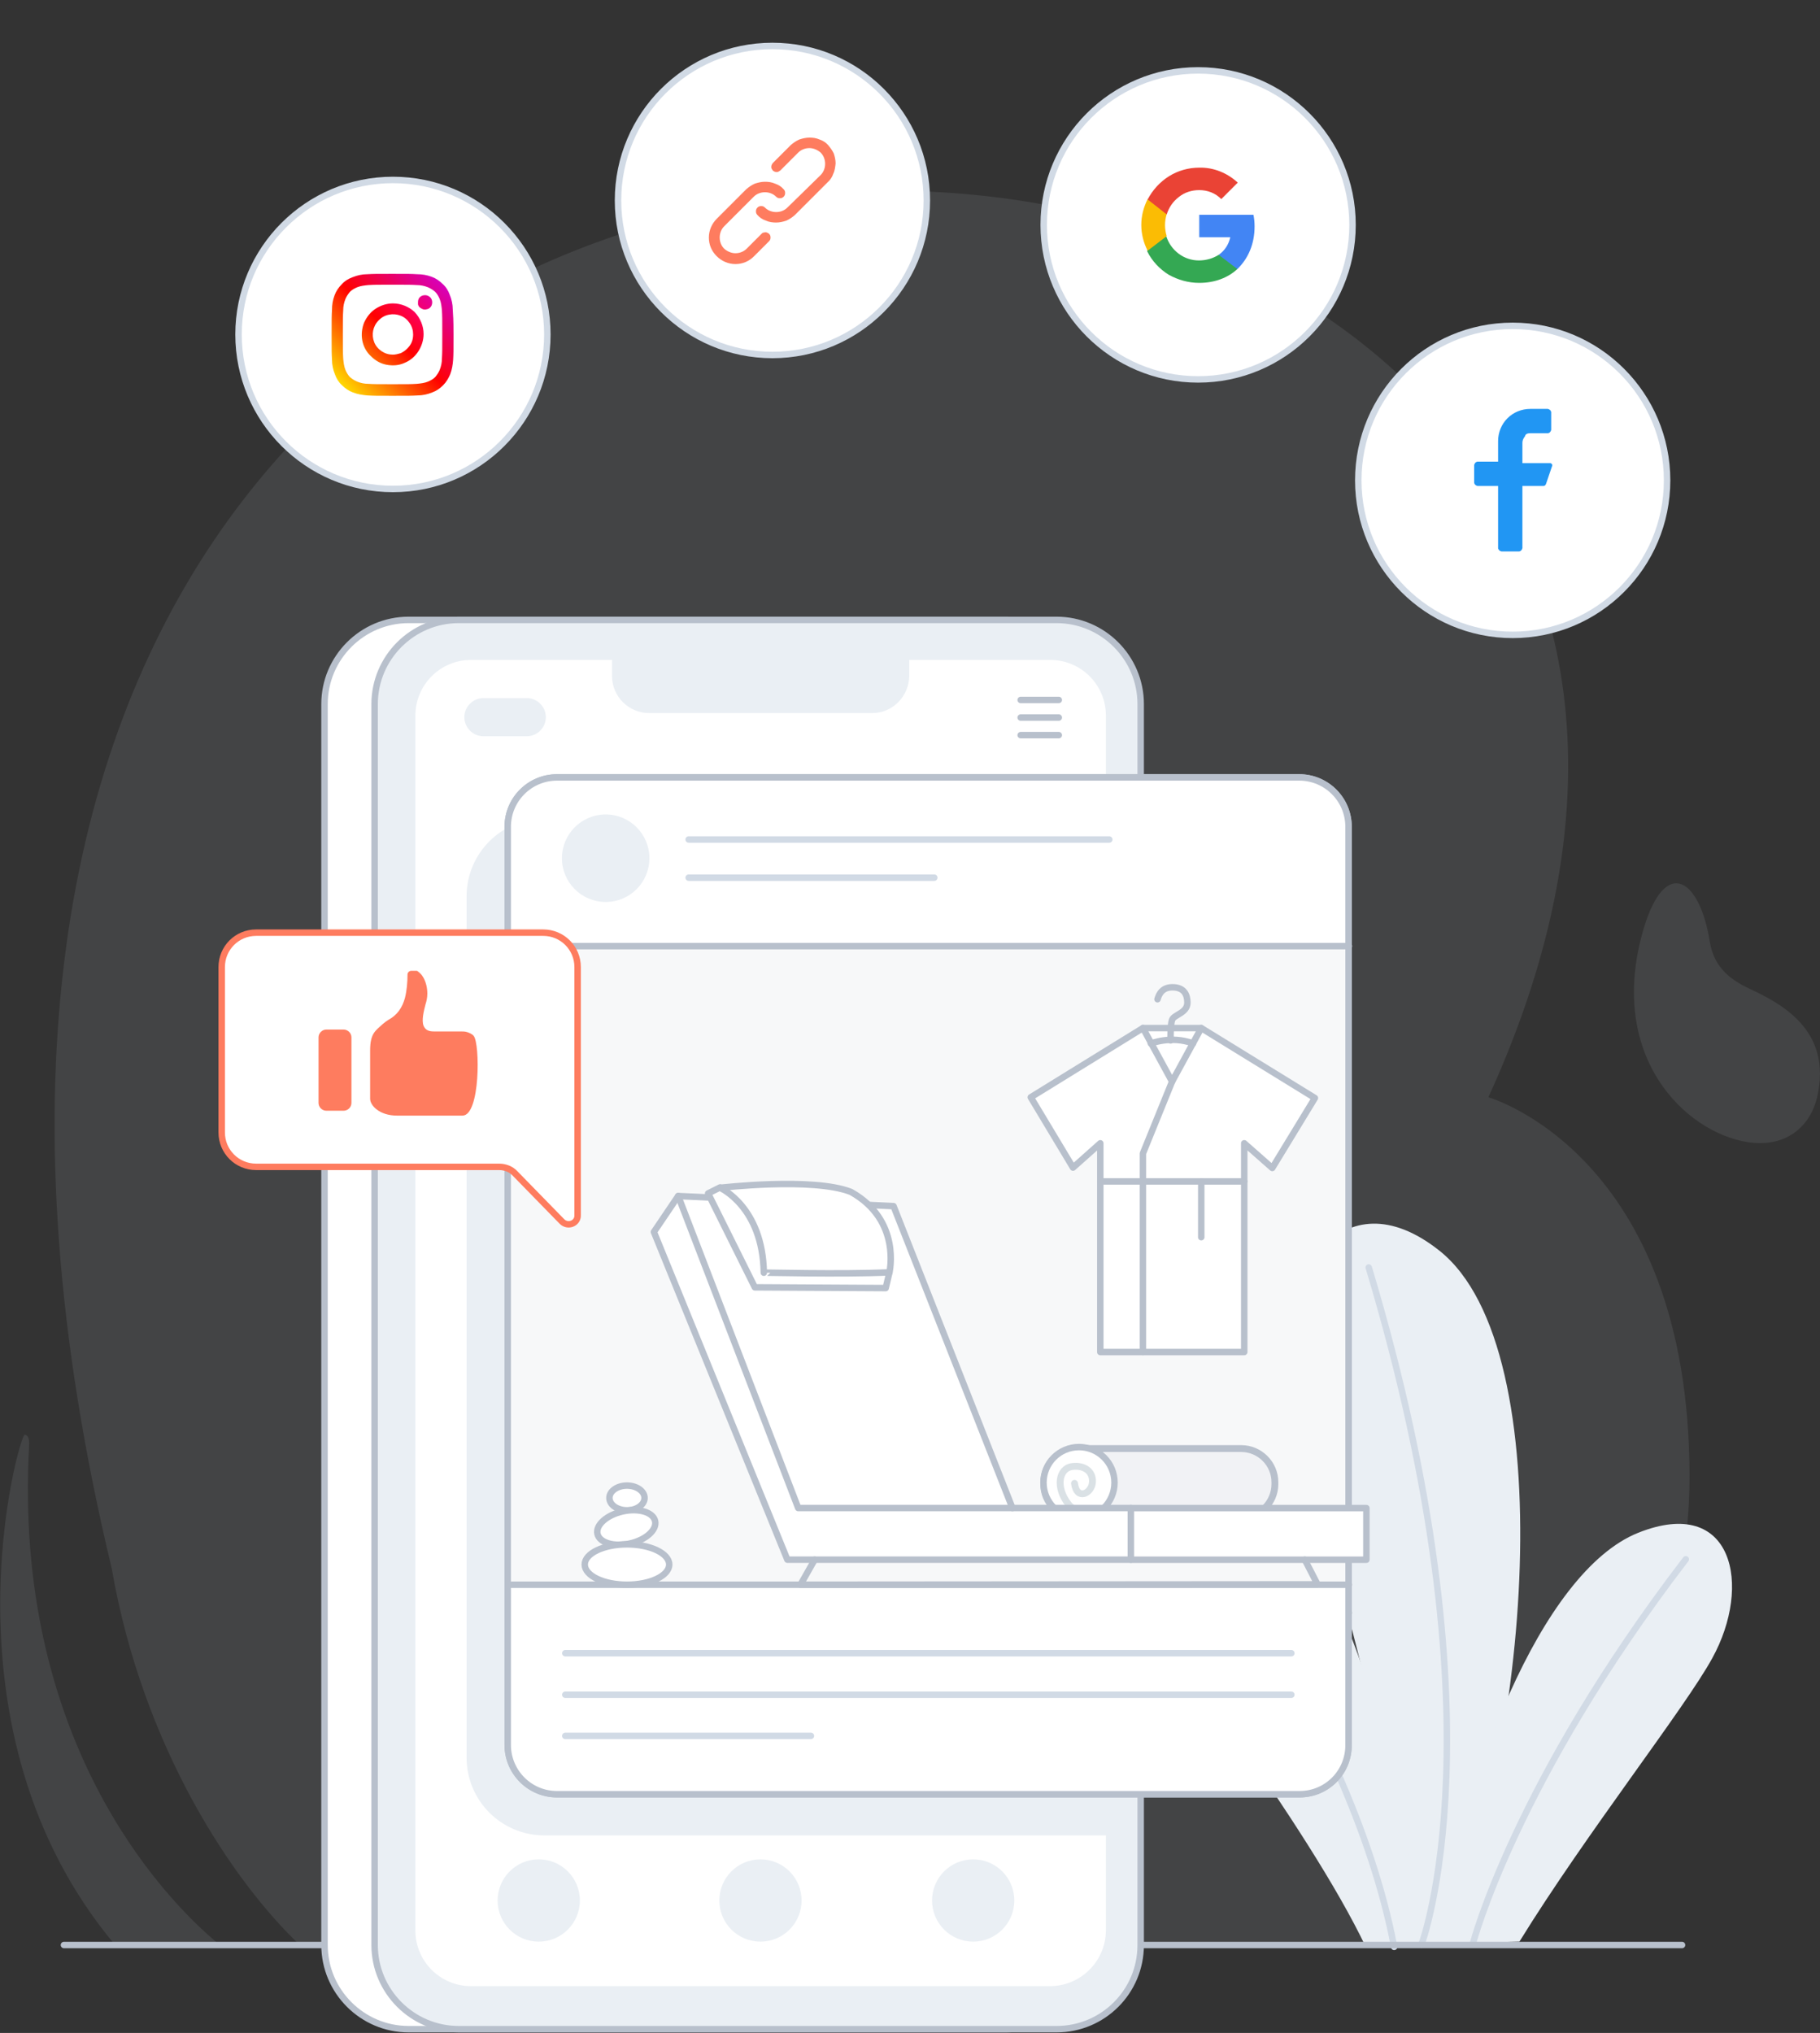 <svg width="531" height="593" viewBox="0 0 531 593" fill="none" xmlns="http://www.w3.org/2000/svg">
<rect x="0" y="0" width="531" height="593" fill="#333333" stroke="none"/>
<path opacity="0.12" d="M509.948 333.167C521.51 334.913 528.6 328.147 530.346 319.199C533.836 302.065 522.383 293.99 511.366 288.861C505.693 286.242 500.13 282.859 498.821 274.565C495.876 256.232 485.95 249.793 479.623 270.637C468.497 307.958 491.622 330.33 509.948 333.167Z" fill="#B8C0CC"/>
<path opacity="0.12" d="M87.482 567.355H393.56C433.156 567.355 492.931 509.19 492.931 430.727C492.931 336.659 434.246 320.072 434.246 320.072C590.802 -22.173 -98.467 -87.145 32.615 457.572C41.668 509.954 68.284 549.24 87.482 567.355Z" fill="#B8C0CC"/>
<path opacity="0.12" d="M64.139 567.355C46.577 552.95 3.709 506.571 8.508 421.342C8.508 421.342 8.726 418.614 7.199 418.505C5.672 418.396 -19.089 504.606 33.596 567.355H64.139Z" fill="#B8C0CC"/>
<path fill-rule="evenodd" clip-rule="evenodd" d="M419.957 364.814C391.487 342.225 372.071 372.453 376.216 402.136C380.034 430.291 413.194 526.432 409.376 567.355L420.611 567.028C445.809 513.992 456.39 393.733 419.957 364.814Z" fill="#EAEFF4"/>
<path fill-rule="evenodd" clip-rule="evenodd" d="M477.987 447.096C505.694 436.075 511.257 462.483 499.585 483.654C491.731 498.059 462.607 535.053 443.3 566.373L419.848 567.028C426.065 520.321 449.299 458.555 477.987 447.096Z" fill="#EAEFF4"/>
<path d="M429.774 566.81C429.774 566.81 441.991 519.885 491.84 454.844" stroke="#D1DAE5" stroke-width="1.883" stroke-miterlimit="10" stroke-linecap="round" stroke-linejoin="round"/>
<path d="M414.721 567.246C414.721 567.246 439.155 502.315 399.341 369.725" stroke="#D1DAE5" stroke-width="1.883" stroke-miterlimit="10" stroke-linecap="round" stroke-linejoin="round"/>
<path fill-rule="evenodd" clip-rule="evenodd" d="M351.128 418.723C321.567 406.719 315.349 434.874 327.566 457.682C337.711 476.561 381.452 532.107 398.577 568.119L413.303 567.682C412.648 517.375 386.033 432.91 351.128 418.723Z" fill="#EAEFF4"/>
<path d="M336.293 427.017C336.293 427.017 393.778 499.587 406.758 567.901" stroke="#D1DAE5" stroke-width="1.883" stroke-miterlimit="10" stroke-linecap="round" stroke-linejoin="round"/>
<path d="M18.653 567.355H490.75" stroke="#B8C0CC" stroke-width="1.883" stroke-miterlimit="10" stroke-linecap="round" stroke-linejoin="round"/>
<path d="M293.643 591.909H119.224C105.698 591.909 94.681 580.887 94.681 567.355V205.378C94.681 191.847 105.698 180.825 119.224 180.825H293.643C307.168 180.825 318.186 191.847 318.186 205.378V567.355C318.186 580.996 307.168 591.909 293.643 591.909Z" fill="white" stroke="#B8C0CC" stroke-width="1.883" stroke-miterlimit="10" stroke-linecap="round" stroke-linejoin="round"/>
<path d="M308.15 591.909H133.841C120.315 591.909 109.298 580.887 109.298 567.355V205.487C109.298 191.955 120.315 180.934 133.841 180.934H308.15C321.676 180.934 332.693 191.955 332.693 205.487V567.355C332.802 580.887 321.785 591.909 308.15 591.909Z" fill="#EAEFF4"/>
<path d="M306.296 579.359H137.44C128.496 579.359 121.188 572.156 121.188 563.099V208.761C121.188 199.813 128.387 192.501 137.44 192.501H306.405C315.349 192.501 322.658 199.704 322.658 208.761V563.208C322.549 572.156 315.24 579.359 306.296 579.359Z" fill="white"/>
<path d="M308.259 591.909H133.841C120.315 591.909 109.298 580.887 109.298 567.355V205.378C109.298 191.847 120.315 180.825 133.841 180.825H308.259C321.785 180.825 332.802 191.847 332.802 205.378V567.355C332.802 580.996 321.785 591.909 308.259 591.909Z" stroke="#B8C0CC" stroke-width="1.883" stroke-miterlimit="10" stroke-linecap="round" stroke-linejoin="round"/>
<path d="M157.184 566.373C163.811 566.373 169.183 560.999 169.183 554.369C169.183 547.739 163.811 542.365 157.184 542.365C150.557 542.365 145.185 547.739 145.185 554.369C145.185 560.999 150.557 566.373 157.184 566.373Z" fill="#EAEFF4"/>
<path d="M221.868 566.373C228.495 566.373 233.867 560.999 233.867 554.369C233.867 547.739 228.495 542.365 221.868 542.365C215.241 542.365 209.869 547.739 209.869 554.369C209.869 560.999 215.241 566.373 221.868 566.373Z" fill="#EAEFF4"/>
<path d="M283.934 566.373C290.561 566.373 295.933 560.999 295.933 554.369C295.933 547.739 290.561 542.365 283.934 542.365C277.308 542.365 271.936 547.739 271.936 554.369C271.936 560.999 277.308 566.373 283.934 566.373Z" fill="#EAEFF4"/>
<path fill-rule="evenodd" clip-rule="evenodd" d="M328.003 535.381H158.82C146.276 535.381 136.131 525.232 136.131 512.682V261.47C136.131 248.92 146.276 238.771 158.82 238.771H305.314C317.858 238.771 328.003 248.92 328.003 261.47V535.381Z" fill="#EAEFF4"/>
<path d="M297.788 204.178H308.914" stroke="#B8C0CC" stroke-width="1.883" stroke-miterlimit="10" stroke-linecap="round" stroke-linejoin="round"/>
<path d="M297.788 209.307H308.914" stroke="#B8C0CC" stroke-width="1.883" stroke-miterlimit="10" stroke-linecap="round" stroke-linejoin="round"/>
<path d="M297.788 214.436H308.914" stroke="#B8C0CC" stroke-width="1.883" stroke-miterlimit="10" stroke-linecap="round" stroke-linejoin="round"/>
<path d="M254.483 207.998H189.362C183.472 207.998 178.563 203.196 178.563 197.194V192.829C178.563 186.936 183.363 182.025 189.362 182.025H254.483C260.373 182.025 265.282 186.827 265.282 192.829V197.194C265.173 203.196 260.373 207.998 254.483 207.998Z" fill="#EAEFF4"/>
<path d="M153.693 214.763H141.04C137.986 214.763 135.477 212.253 135.477 209.198C135.477 206.142 137.986 203.632 141.04 203.632H153.693C156.748 203.632 159.256 206.142 159.256 209.198C159.256 212.253 156.748 214.763 153.693 214.763Z" fill="#EAEFF4"/>
<path fill-rule="evenodd" clip-rule="evenodd" d="M379.161 523.376H162.529C154.566 523.376 148.13 516.938 148.13 508.971V241.172C148.13 233.206 154.566 226.767 162.529 226.767H379.052C387.015 226.767 393.451 233.206 393.451 241.172V508.862C393.56 516.938 387.124 523.376 379.161 523.376Z" fill="white" stroke="#B8C0CC" stroke-width="1.883" stroke-miterlimit="10" stroke-linecap="round" stroke-linejoin="round"/>
<path d="M349.561 110.672C374.442 110.672 394.611 90.494 394.611 65.603C394.611 40.711 374.442 20.533 349.561 20.533C324.681 20.533 304.512 40.711 304.512 65.603C304.512 90.494 324.681 110.672 349.561 110.672Z" fill="white" stroke="#D1DAE5" stroke-width="1.883" stroke-miterlimit="10" stroke-linecap="round" stroke-linejoin="round"/>
<path d="M441.337 185.19C466.217 185.19 486.386 165.011 486.386 140.12C486.386 115.229 466.217 95.05 441.337 95.05C416.456 95.05 396.287 115.229 396.287 140.12C396.287 165.011 416.456 185.19 441.337 185.19Z" fill="white" stroke="#D1DAE5" stroke-width="1.883" stroke-miterlimit="10" stroke-linecap="round" stroke-linejoin="round"/>
<path d="M366.033 66.039C366.033 64.839 365.923 63.747 365.705 62.656H349.889V69.204H358.942C358.506 71.277 357.306 73.132 355.561 74.333V78.48H361.015C364.178 75.424 366.033 71.168 366.033 66.039Z" fill="#4285F4"/>
<path d="M349.889 82.517C354.47 82.517 358.288 80.99 361.015 78.48L355.561 74.333C353.816 75.424 351.852 75.97 349.78 75.97C347.707 75.97 345.635 75.315 343.889 74.005C342.144 72.696 340.944 70.95 340.29 68.986H334.727V73.351C336.145 76.188 338.326 78.48 340.944 80.117C343.671 81.644 346.725 82.517 349.889 82.517Z" fill="#34A853"/>
<path d="M340.399 68.876C339.744 66.803 339.744 64.511 340.399 62.438V58.073H334.836C333.636 60.474 332.981 62.983 332.981 65.603C332.981 68.222 333.636 70.841 334.836 73.132L340.399 68.876Z" fill="#FBBC04"/>
<path d="M349.889 55.454C351.089 55.454 352.288 55.672 353.379 56.108C354.47 56.545 355.452 57.2 356.324 58.073L361.124 53.271C358.07 50.434 354.034 48.797 349.889 48.906C346.725 48.906 343.671 49.779 341.053 51.416C338.435 53.053 336.254 55.454 334.836 58.182L340.399 62.547C341.053 60.474 342.253 58.727 343.998 57.418C345.635 56.108 347.707 55.454 349.889 55.454Z" fill="#EA4335"/>
<path d="M225.359 103.546C250.239 103.546 270.409 83.368 270.409 58.477C270.409 33.585 250.239 13.407 225.359 13.407C200.478 13.407 180.309 33.585 180.309 58.477C180.309 83.368 200.478 103.546 225.359 103.546Z" fill="white" stroke="#D1DAE5" stroke-width="1.883" stroke-miterlimit="10" stroke-linecap="round" stroke-linejoin="round"/>
<path d="M114.643 142.63C139.523 142.63 159.693 122.452 159.693 97.56C159.693 72.669 139.523 52.49 114.643 52.49C89.762 52.49 69.593 72.669 69.593 97.56C69.593 122.452 89.762 142.63 114.643 142.63Z" fill="white" stroke="#D1DAE5" stroke-width="1.883" stroke-miterlimit="10" stroke-linecap="round" stroke-linejoin="round"/>
<path d="M222.195 68.189L217.832 72.554C216.96 73.427 215.76 73.864 214.56 73.864C213.36 73.864 212.16 73.318 211.287 72.554C210.415 71.681 209.978 70.481 209.978 69.28C209.978 68.08 210.415 66.879 211.287 66.007L219.905 57.385C220.777 56.512 221.977 56.076 223.177 56.076C224.377 56.076 225.577 56.512 226.449 57.385C226.777 57.713 227.104 57.822 227.54 57.822C227.977 57.822 228.304 57.713 228.631 57.385C228.958 57.058 229.067 56.731 229.067 56.294C229.067 55.858 228.958 55.53 228.631 55.203C227.977 54.439 227.104 53.893 226.122 53.566C225.141 53.129 224.159 53.02 223.177 53.02C222.195 53.02 221.214 53.239 220.232 53.566C219.25 54.002 218.487 54.548 217.723 55.203L209.106 63.824C207.688 65.243 206.815 67.207 206.815 69.28C206.815 71.354 207.579 73.209 209.106 74.737C210.524 76.155 212.487 77.028 214.56 77.028C216.632 77.028 218.487 76.264 220.014 74.737L224.377 70.372C224.704 70.044 224.813 69.717 224.813 69.28C224.813 68.844 224.704 68.516 224.377 68.189C224.268 68.08 224.05 67.971 223.832 67.862C223.613 67.752 223.395 67.752 223.286 67.752C223.068 67.752 222.85 67.862 222.741 67.862C222.523 67.862 222.414 67.971 222.195 68.189Z" fill="#FE7C5F"/>
<path d="M241.612 42.326C240.957 41.562 240.084 41.016 239.103 40.689C238.121 40.252 237.139 40.143 236.158 40.143C235.176 40.143 234.194 40.362 233.212 40.689C232.231 41.126 231.467 41.671 230.704 42.326L225.468 47.564C225.359 47.673 225.25 47.891 225.141 48.11C225.031 48.328 225.031 48.546 225.031 48.655C225.031 48.873 225.031 49.092 225.141 49.201C225.25 49.419 225.359 49.528 225.468 49.746C225.577 49.856 225.795 49.965 226.013 50.074C226.231 50.183 226.449 50.183 226.559 50.183C226.668 50.183 226.995 50.183 227.104 50.074C227.322 49.965 227.431 49.856 227.649 49.746L232.885 44.508C233.758 43.635 234.958 43.199 236.158 43.199C237.357 43.199 238.557 43.745 239.43 44.508C240.303 45.381 240.739 46.582 240.739 47.782C240.739 48.983 240.303 50.183 239.43 51.056L229.722 60.55C228.849 61.423 227.649 61.86 226.449 61.86C225.25 61.86 224.05 61.423 223.177 60.55C222.85 60.223 222.523 60.114 222.086 60.114C221.65 60.114 221.323 60.223 220.996 60.55C220.668 60.878 220.559 61.205 220.559 61.642C220.559 62.078 220.668 62.405 220.996 62.733C221.65 63.497 222.523 64.042 223.504 64.37C224.486 64.806 225.468 64.915 226.449 64.915C227.431 64.915 228.413 64.697 229.395 64.37C230.376 63.933 231.14 63.388 231.903 62.733L241.502 53.13C242.266 52.475 242.811 51.602 243.139 50.62C243.575 49.746 243.684 48.655 243.793 47.673C243.793 46.691 243.575 45.709 243.248 44.727C242.811 43.854 242.266 43.09 241.612 42.326Z" fill="#FE7C5F"/>
<path d="M446.463 126.37H451.59C451.699 126.37 451.808 126.37 451.917 126.261C452.026 126.261 452.135 126.152 452.244 126.043C452.354 125.933 452.354 125.824 452.463 125.715C452.463 125.606 452.572 125.497 452.572 125.388V120.259C452.572 120.15 452.572 120.041 452.463 119.931C452.463 119.822 452.354 119.713 452.244 119.604C452.135 119.495 452.026 119.495 451.917 119.386C451.808 119.386 451.699 119.277 451.59 119.277H446.463C443.954 119.277 441.555 120.259 439.809 122.005C438.064 123.751 437.082 126.152 437.082 128.662V134.664H431.083C430.974 134.664 430.865 134.664 430.756 134.773C430.647 134.773 430.538 134.882 430.429 134.991C430.319 135.1 430.319 135.209 430.21 135.318C430.21 135.428 430.101 135.537 430.101 135.646V140.775C430.101 140.884 430.101 140.993 430.21 141.102C430.21 141.211 430.319 141.32 430.429 141.43C430.538 141.539 430.647 141.539 430.756 141.648C430.865 141.648 430.974 141.757 431.083 141.757H437.082V159.872C437.082 159.981 437.082 160.09 437.191 160.2C437.301 160.309 437.301 160.418 437.41 160.527C437.519 160.636 437.628 160.636 437.737 160.745C437.846 160.745 437.955 160.854 438.064 160.854H443.191C443.3 160.854 443.409 160.854 443.518 160.745C443.627 160.745 443.736 160.636 443.845 160.527C443.954 160.418 443.954 160.309 444.063 160.2C444.063 160.09 444.173 159.981 444.173 159.872V141.757H450.172C450.39 141.757 450.499 141.757 450.717 141.648C450.826 141.539 450.936 141.43 451.045 141.211L452.79 136.082C452.79 135.973 452.899 135.864 452.899 135.755C452.899 135.646 452.899 135.537 452.79 135.428C452.681 135.318 452.681 135.209 452.572 135.209C452.463 135.1 452.354 135.1 452.244 135.1H444.173V129.098C444.173 128.443 444.5 127.789 444.936 127.243C445.045 126.588 445.7 126.37 446.463 126.37Z" fill="#2196F3"/>
<path d="M132.096 90.249C132.096 88.83 131.768 87.302 131.223 85.993C130.787 84.792 130.132 83.701 129.15 82.828C128.278 81.955 127.187 81.191 125.987 80.754C124.569 80.209 123.151 79.99 121.733 79.99C119.879 79.881 119.224 79.881 114.425 79.881C109.625 79.881 109.08 79.881 107.116 79.99C105.698 79.99 104.171 80.318 102.862 80.864C101.662 81.3 100.571 81.955 99.699 82.937C98.826 83.81 98.063 84.901 97.626 86.102C97.081 87.52 96.863 88.939 96.863 90.358C96.754 92.213 96.754 92.868 96.754 97.669C96.754 102.471 96.754 103.016 96.863 104.981C96.863 106.399 97.19 107.927 97.735 109.237C98.172 110.437 98.826 111.528 99.808 112.401C100.681 113.274 101.771 114.038 102.971 114.475C104.389 115.02 105.807 115.239 107.225 115.348C109.08 115.457 109.734 115.457 114.534 115.457C119.333 115.457 119.879 115.457 121.842 115.348C123.26 115.348 124.787 115.02 126.096 114.475C127.296 114.038 128.278 113.384 129.259 112.401C130.241 111.419 130.787 110.437 131.332 109.237C131.877 107.818 132.096 106.399 132.205 104.981C132.314 103.126 132.314 102.471 132.314 97.669C132.314 92.868 132.205 92.213 132.096 90.249ZM128.932 104.653C128.932 105.745 128.714 106.836 128.278 107.927C127.95 108.691 127.514 109.346 126.969 110.001C126.423 110.546 125.66 110.983 124.896 111.31C123.805 111.747 122.715 111.856 121.624 111.965C119.77 112.074 119.224 112.074 114.534 112.074C109.843 112.074 109.298 112.074 107.444 111.965C106.353 111.965 105.262 111.747 104.171 111.31C103.408 110.983 102.753 110.546 102.099 110.001C101.553 109.455 101.117 108.691 100.79 107.927C100.353 106.836 100.244 105.745 100.135 104.653C100.026 102.798 100.026 102.253 100.026 97.56C100.026 92.868 100.026 92.322 100.135 90.467C100.135 89.376 100.353 88.284 100.79 87.193C101.117 86.429 101.553 85.774 102.099 85.12C102.644 84.574 103.408 84.137 104.171 83.81C105.262 83.373 106.353 83.264 107.444 83.155C109.298 83.046 109.843 83.046 114.534 83.046C119.224 83.046 119.77 83.046 121.624 83.155C122.715 83.155 123.805 83.373 124.896 83.81C125.66 84.137 126.314 84.574 126.969 85.12C127.514 85.665 127.95 86.429 128.278 87.193C128.714 88.284 128.823 89.376 128.932 90.467C129.041 92.322 129.041 92.868 129.041 97.56C129.041 102.253 129.041 102.798 128.932 104.653Z" fill="url(#paint0_linear)"/>
<path d="M114.643 88.503C112.897 88.503 111.152 89.048 109.625 90.031C108.098 91.013 107.007 92.431 106.244 94.068C105.589 95.705 105.371 97.56 105.698 99.306C106.025 101.052 106.898 102.689 108.207 103.89C109.516 105.199 111.043 106.072 112.788 106.4C114.534 106.727 116.388 106.618 118.024 105.854C119.66 105.199 121.078 103.999 122.06 102.471C123.042 100.943 123.587 99.197 123.587 97.451C123.587 95.05 122.606 92.759 120.969 91.013C119.333 89.485 117.043 88.503 114.643 88.503ZM114.643 103.453C113.443 103.453 112.352 103.126 111.37 102.471C110.389 101.816 109.625 100.943 109.189 99.852C108.752 98.761 108.643 97.56 108.862 96.469C109.08 95.378 109.625 94.287 110.498 93.413C111.37 92.54 112.352 91.995 113.552 91.776C114.643 91.558 115.843 91.667 116.933 92.104C118.024 92.54 118.897 93.304 119.551 94.287C120.206 95.269 120.533 96.36 120.533 97.56C120.533 98.324 120.424 99.088 120.097 99.852C119.77 100.616 119.333 101.162 118.788 101.707C118.242 102.253 117.588 102.689 116.933 103.017C116.17 103.235 115.406 103.453 114.643 103.453Z" fill="url(#paint1_linear)"/>
<path d="M126.096 88.175C126.096 88.612 125.987 89.048 125.769 89.376C125.551 89.703 125.223 90.03 124.787 90.139C124.351 90.249 124.024 90.358 123.587 90.249C123.151 90.139 122.824 89.921 122.497 89.703C122.169 89.376 121.951 89.048 121.951 88.612C121.951 88.175 121.951 87.739 122.06 87.411C122.169 86.975 122.497 86.647 122.824 86.429C123.151 86.211 123.587 86.102 124.024 86.102C124.569 86.102 125.114 86.32 125.551 86.757C125.878 87.084 126.096 87.63 126.096 88.175Z" fill="url(#paint2_linear)"/>
<path d="M393.56 470.449H148.13" stroke="#B8C0CC" stroke-width="1.883" stroke-miterlimit="10" stroke-linecap="round" stroke-linejoin="round"/>
<path d="M172.128 253.613C176.586 253.613 180.2 249.997 180.2 245.537C180.2 241.077 176.586 237.462 172.128 237.462C167.67 237.462 164.056 241.077 164.056 245.537C164.056 249.997 167.67 253.613 172.128 253.613Z" fill="#EAEFF4"/>
<path fill-rule="evenodd" clip-rule="evenodd" d="M379.161 523.376H162.529C154.566 523.376 148.13 516.938 148.13 508.971V241.172C148.13 233.206 154.566 226.767 162.529 226.767H379.052C387.015 226.767 393.451 233.206 393.451 241.172V508.862C393.56 516.938 387.124 523.376 379.161 523.376Z" fill="white"/>
<path opacity="0.12" d="M393.56 275.984H148.13V462.374H393.56V275.984Z" fill="#B8C0CC"/>
<path fill-rule="evenodd" clip-rule="evenodd" d="M379.161 523.376H162.529C154.566 523.376 148.13 516.938 148.13 508.972V241.172C148.13 233.206 154.566 226.767 162.529 226.767H379.052C387.015 226.767 393.451 233.206 393.451 241.172V508.862C393.56 516.938 387.124 523.376 379.161 523.376Z" stroke="#B8C0CC" stroke-width="1.883" stroke-miterlimit="10" stroke-linecap="round" stroke-linejoin="round"/>
<path d="M148.13 275.984H393.56" stroke="#B8C0CC" stroke-width="1.883" stroke-miterlimit="10" stroke-linecap="round" stroke-linejoin="round"/>
<path d="M148.13 462.265H393.56" stroke="#B8C0CC" stroke-width="1.883" stroke-miterlimit="10" stroke-linecap="round" stroke-linejoin="round"/>
<path d="M163.947 356.302L150.312 342.334C149.112 341.024 147.367 340.369 145.621 340.369H74.72C69.156 340.369 64.684 335.895 64.684 330.33V282.095C64.684 276.53 69.156 272.055 74.72 272.055H158.493C164.056 272.055 168.528 276.53 168.528 282.095V354.447C168.637 356.848 165.692 358.048 163.947 356.302Z" fill="white" stroke="#FE7C5F" stroke-width="1.883" stroke-miterlimit="10" stroke-linecap="round" stroke-linejoin="round"/>
<path fill-rule="evenodd" clip-rule="evenodd" d="M100.244 324H95.227C94.027 324 92.936 323.018 92.936 321.708V302.611C92.936 301.411 93.918 300.319 95.227 300.319H100.244C101.444 300.319 102.535 301.301 102.535 302.611V321.708C102.535 323.018 101.444 324 100.244 324Z" fill="#FE7C5F"/>
<path fill-rule="evenodd" clip-rule="evenodd" d="M111.698 298.683C109.625 300.647 107.989 301.302 107.989 306.431C107.989 311.56 107.989 318.544 107.989 320.508C107.989 322.472 110.716 325.419 115.843 325.419H122.715H134.932C140.167 325.419 140.058 304.357 138.204 302.175C137.768 301.629 137.004 301.302 136.35 301.083C135.695 300.865 135.041 300.865 134.386 300.865H126.532C125.224 300.865 124.133 300.538 123.587 299.228C122.933 297.591 123.696 294.754 124.133 293.008C124.46 292.026 124.678 290.935 124.678 289.843C124.678 288.316 124.351 286.679 123.587 285.26C123.369 284.933 123.151 284.496 122.824 284.169C122.497 283.841 122.169 283.514 121.842 283.296C121.733 283.187 121.624 283.187 121.406 283.187H119.988C119.442 283.187 118.897 283.623 118.897 284.278C118.897 286.569 118.679 288.97 118.133 291.153C117.37 293.881 115.952 296.064 113.334 297.482C112.788 297.81 112.243 298.246 111.698 298.683Z" fill="#FE7C5F"/>
<path d="M176.709 263.107C183.758 263.107 189.471 257.39 189.471 250.339C189.471 243.287 183.758 237.571 176.709 237.571C169.661 237.571 163.947 243.287 163.947 250.339C163.947 257.39 169.661 263.107 176.709 263.107Z" fill="#EAEFF4"/>
<path d="M200.925 244.883H323.639" stroke="#D1DAE5" stroke-width="1.883" stroke-miterlimit="10" stroke-linecap="round" stroke-linejoin="round"/>
<path d="M200.925 256.014H272.59" stroke="#D1DAE5" stroke-width="1.883" stroke-miterlimit="10" stroke-linecap="round" stroke-linejoin="round"/>
<path d="M376.761 482.235H164.929" stroke="#D1DAE5" stroke-width="1.883" stroke-miterlimit="10" stroke-linecap="round" stroke-linejoin="round"/>
<path d="M376.761 494.349H164.929" stroke="#D1DAE5" stroke-width="1.883" stroke-miterlimit="10" stroke-linecap="round" stroke-linejoin="round"/>
<path d="M164.929 506.353H236.594" stroke="#D1DAE5" stroke-width="1.883" stroke-miterlimit="10" stroke-linecap="round" stroke-linejoin="round"/>
<path d="M314.259 442.731H362.145C367.599 442.731 371.962 438.257 371.962 432.91V432.364C371.962 426.908 367.49 422.542 362.145 422.542H314.368C308.914 422.542 304.551 427.017 304.551 432.364V432.91C304.441 438.257 308.914 442.731 314.259 442.731Z" fill="#F1F2F5" stroke="#B8C0CC" stroke-width="2" stroke-miterlimit="10" stroke-linecap="round" stroke-linejoin="round"/>
<path d="M314.804 442.84C320.527 442.84 325.167 438.199 325.167 432.473C325.167 426.747 320.527 422.106 314.804 422.106C309.081 422.106 304.441 426.747 304.441 432.473C304.441 438.199 309.081 442.84 314.804 442.84Z" fill="white" stroke="#B8C0CC" stroke-width="1.883" stroke-miterlimit="10" stroke-linecap="round" stroke-linejoin="round"/>
<path d="M315.895 440.658C314.368 440.658 312.841 440.221 311.75 438.803C307.932 434.001 308.805 428.326 312.841 427.781C316.222 427.344 318.949 429.09 318.731 432.364C318.513 435.638 314.15 437.82 313.495 432.691" stroke="#DAE1E5" stroke-width="2" stroke-miterlimit="10" stroke-linecap="round"/>
<path d="M197.871 348.881L190.78 359.358L229.722 454.953H329.966V439.894H295.388" fill="white"/>
<path d="M197.871 348.881L190.78 359.358L229.722 454.953H329.966V439.894H295.388" stroke="#B8C0CC" stroke-width="1.883" stroke-miterlimit="10" stroke-linecap="round" stroke-linejoin="round"/>
<path d="M295.388 439.894L260.7 351.828L197.871 348.881L232.885 439.894H295.388Z" fill="white" stroke="#B8C0CC" stroke-width="1.883" stroke-miterlimit="10" stroke-linecap="round" stroke-linejoin="round"/>
<path d="M329.931 454.965L398.652 454.965L398.652 439.905L329.931 439.905L329.931 454.965Z" fill="white" stroke="#B8C0CC" stroke-width="1.883" stroke-miterlimit="10" stroke-linecap="round" stroke-linejoin="round"/>
<path d="M210.088 346.372L206.597 348.118L220.232 375.509L258.41 375.727L259.501 371.144" fill="white"/>
<path d="M210.088 346.372L206.597 348.118L220.232 375.509L258.41 375.727L259.501 371.144" stroke="#B8C0CC" stroke-width="1.883" stroke-miterlimit="10" stroke-linecap="round" stroke-linejoin="round"/>
<path d="M380.688 454.954L384.397 462.156L233.54 462.265L237.685 454.954" stroke="#B8C0CC" stroke-width="1.883" stroke-miterlimit="10" stroke-linecap="round" stroke-linejoin="round"/>
<path d="M259.501 371.143C259.501 371.143 263.1 355.975 248.265 347.681C237.139 343.316 210.088 346.481 210.088 346.481C210.088 346.481 222.523 351.937 222.85 371.253C222.85 371.143 244.884 371.798 259.501 371.143Z" fill="white" stroke="#B8C0CC" stroke-width="1.883" stroke-miterlimit="10" stroke-linecap="round" stroke-linejoin="round"/>
<path d="M333.457 299.883L300.733 320.072L313.059 340.588L321.022 333.494V394.388H363.017V333.494L371.198 340.697L383.633 320.29L350.473 299.883H333.457Z" fill="white" stroke="#B8C0CC" stroke-width="1.883" stroke-miterlimit="10" stroke-linecap="round" stroke-linejoin="round"/>
<path d="M321.022 344.625H363.017" stroke="#B8C0CC" stroke-width="1.883" stroke-miterlimit="10" stroke-linecap="round" stroke-linejoin="round"/>
<path d="M350.473 344.625V360.885" stroke="#B8C0CC" stroke-width="1.883" stroke-miterlimit="10" stroke-linecap="round" stroke-linejoin="round"/>
<path d="M335.747 304.357C335.747 304.466 341.529 301.956 348.073 304.357" stroke="#B8C0CC" stroke-width="1.883" stroke-miterlimit="10" stroke-linecap="round" stroke-linejoin="round"/>
<path d="M337.711 291.48C338.147 289.952 339.129 287.988 342.074 287.988C345.565 287.988 346.437 290.28 346.437 292.462C346.437 295.518 342.51 295.954 341.965 297.482C341.419 299.01 341.529 303.484 341.529 303.484" stroke="#B8C0CC" stroke-width="1.883" stroke-miterlimit="10" stroke-linecap="round" stroke-linejoin="round"/>
<path d="M333.457 299.883L341.965 315.488L333.457 336.441V394.388" stroke="#B8C0CC" stroke-width="1.883" stroke-miterlimit="10" stroke-linecap="round" stroke-linejoin="round"/>
<path d="M341.965 315.488L350.473 299.883" stroke="#B8C0CC" stroke-width="1.883" stroke-miterlimit="10" stroke-linecap="round" stroke-linejoin="round"/>
<path d="M182.927 440.549C185.758 440.549 188.053 438.936 188.053 436.947C188.053 434.958 185.758 433.346 182.927 433.346C180.095 433.346 177.8 434.958 177.8 436.947C177.8 438.936 180.095 440.549 182.927 440.549Z" fill="white" stroke="#B8C0CC" stroke-width="1.883" stroke-miterlimit="10" stroke-linecap="round" stroke-linejoin="round"/>
<path d="M183.766 450.245C188.412 449.21 191.711 446.273 191.135 443.685C190.559 441.096 186.326 439.837 181.681 440.871C177.035 441.906 173.736 444.843 174.312 447.431C174.888 450.02 179.121 451.28 183.766 450.245Z" fill="white" stroke="#B8C0CC" stroke-width="1.883" stroke-miterlimit="10" stroke-linecap="round" stroke-linejoin="round"/>
<path d="M182.927 462.265C189.734 462.265 195.253 459.627 195.253 456.372C195.253 453.118 189.734 450.479 182.927 450.479C176.119 450.479 170.601 453.118 170.601 456.372C170.601 459.627 176.119 462.265 182.927 462.265Z" fill="white" stroke="#B8C0CC" stroke-width="1.883" stroke-miterlimit="10" stroke-linecap="round" stroke-linejoin="round"/>
<defs>
<linearGradient id="paint0_linear" x1="99.926" y1="112.215" x2="129.265" y2="82.89" gradientUnits="userSpaceOnUse">
<stop stop-color="#FFD600"/>
<stop offset="0.5" stop-color="#FF0100"/>
<stop offset="1" stop-color="#D800B9"/>
</linearGradient>
<linearGradient id="paint1_linear" x1="108.189" y1="103.948" x2="121.007" y2="91.136" gradientUnits="userSpaceOnUse">
<stop stop-color="#FF6400"/>
<stop offset="0.5" stop-color="#FF0100"/>
<stop offset="1" stop-color="#FD0056"/>
</linearGradient>
<linearGradient id="paint2_linear" x1="122.502" y1="89.633" x2="125.497" y2="86.639" gradientUnits="userSpaceOnUse">
<stop stop-color="#F30072"/>
<stop offset="1" stop-color="#E50097"/>
</linearGradient>
</defs>
</svg>
